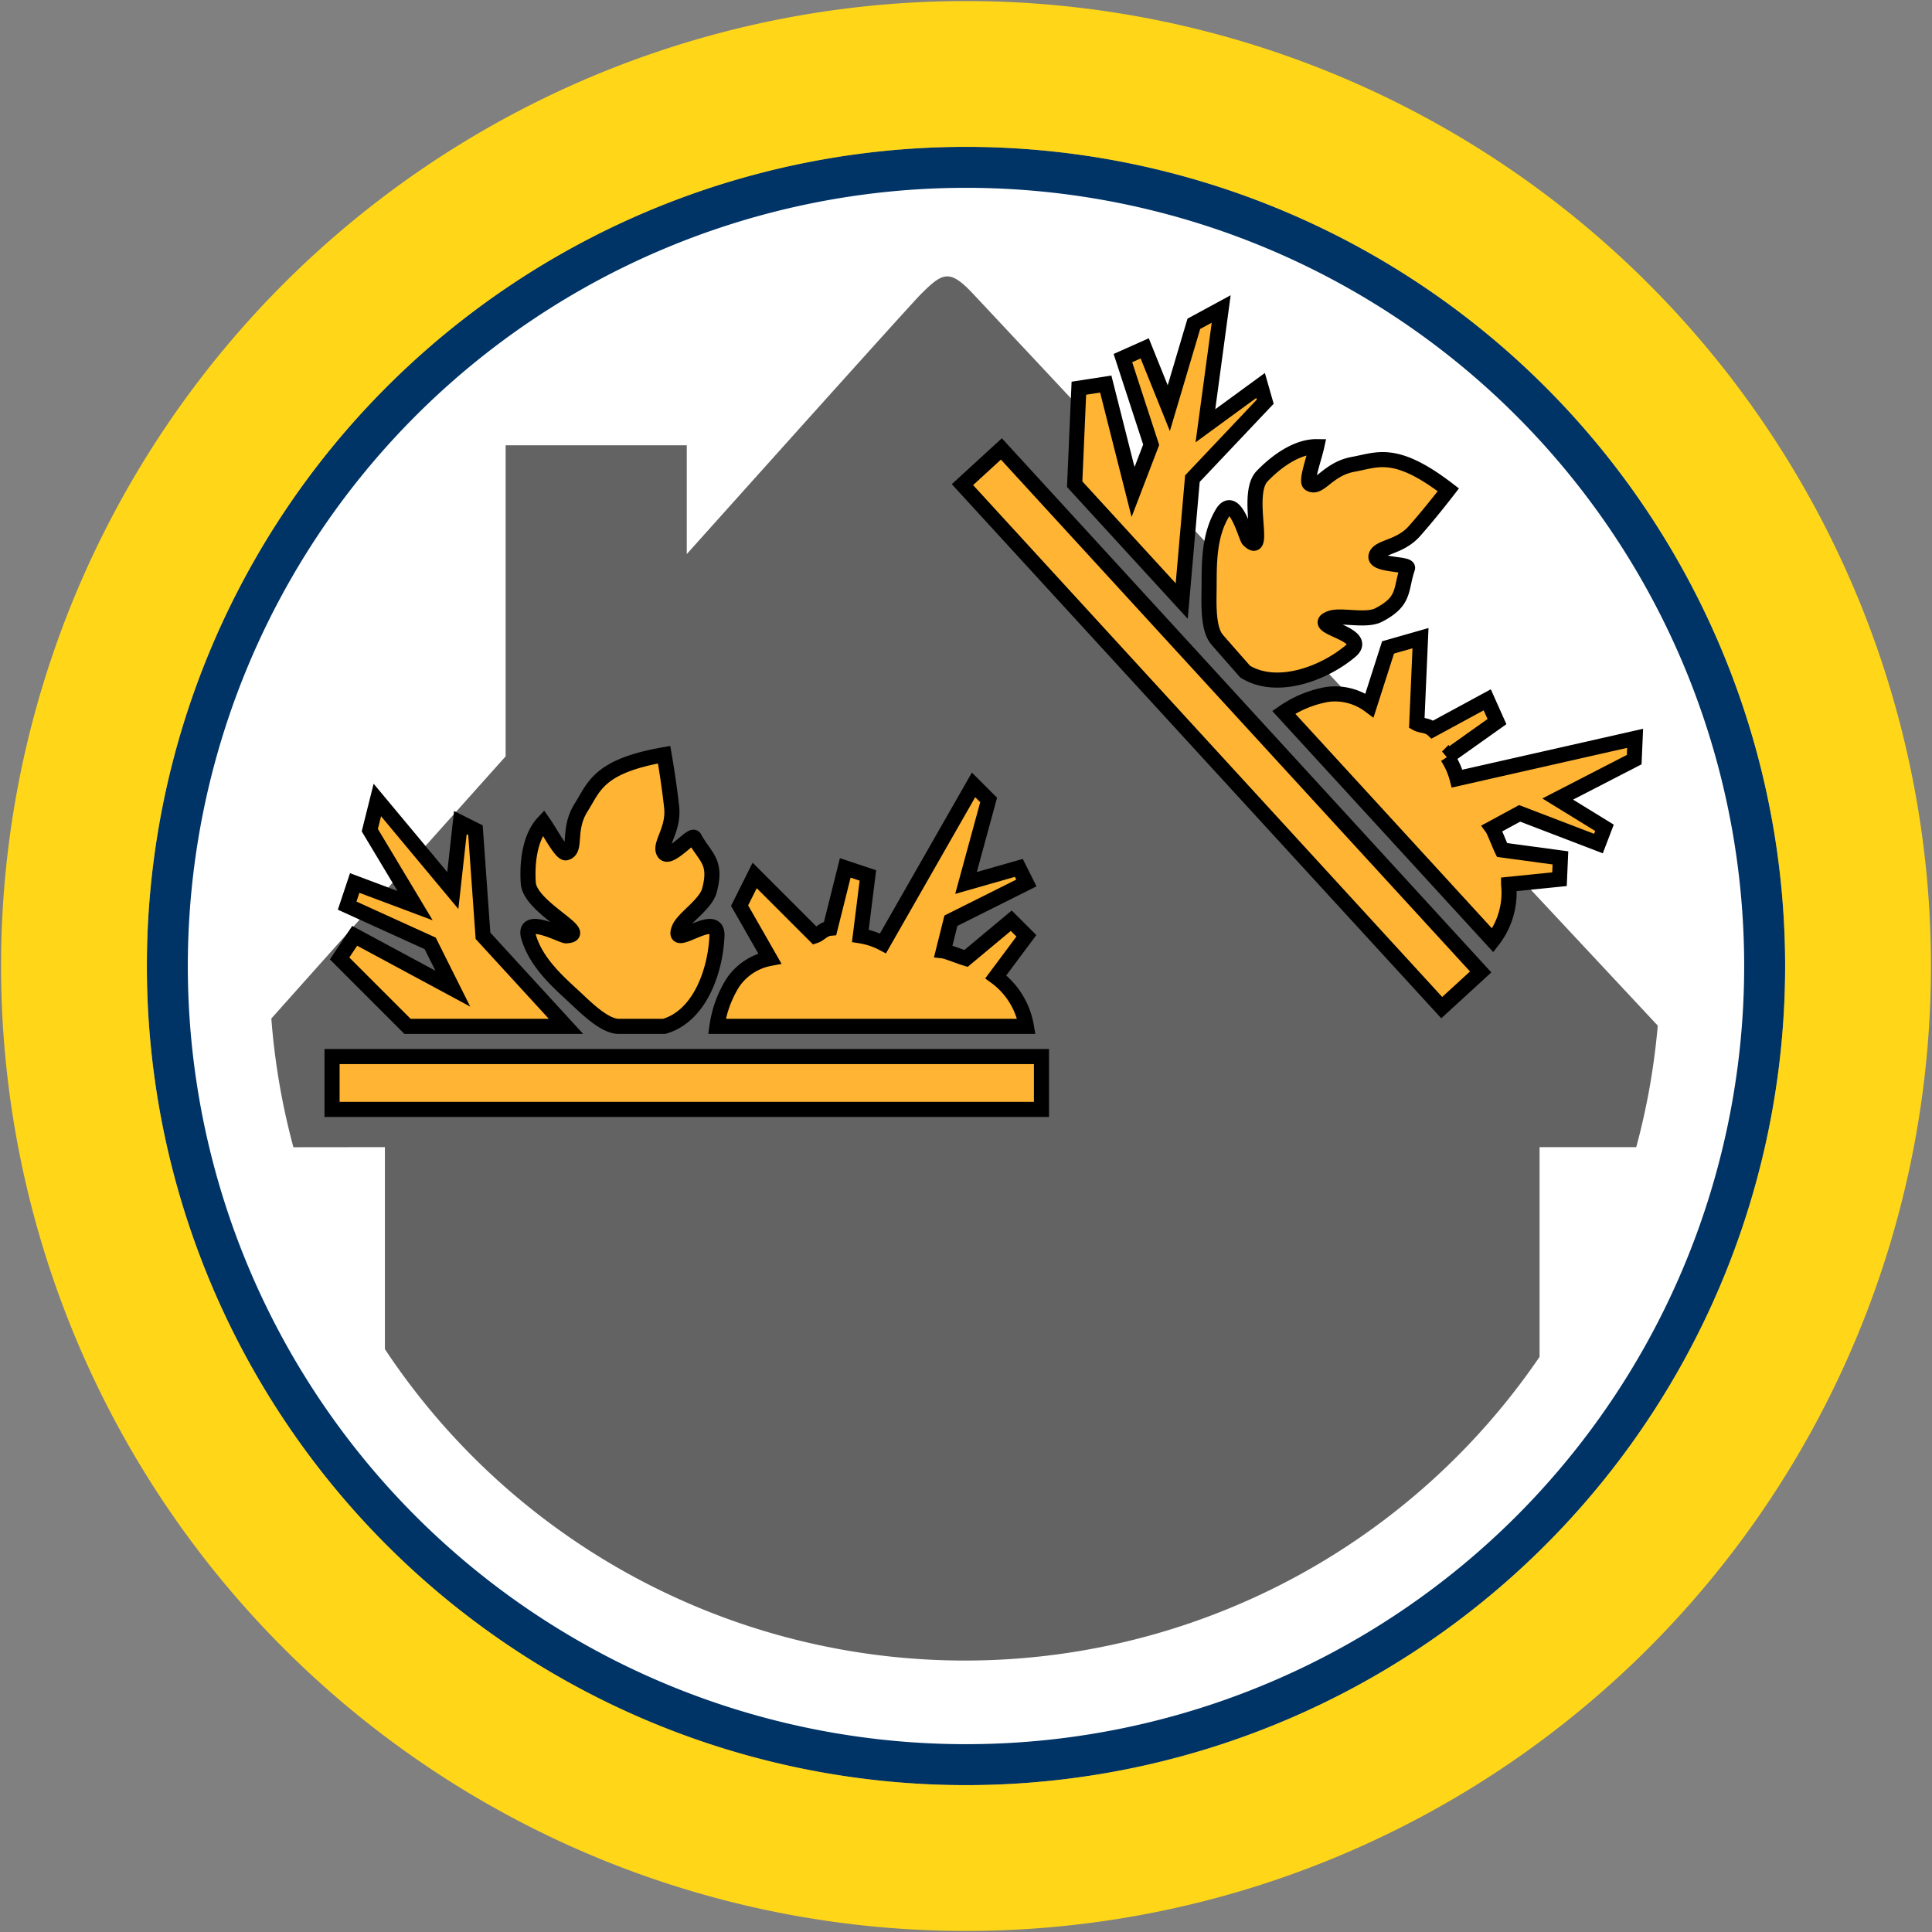 <svg id="Bands" xmlns="http://www.w3.org/2000/svg" width="256" height="256" viewBox="0 0 256 256">
  <rect x="0" y="0" width="256" height="256" fill="#808080" stroke="none"/>
  <defs>
    <style>
      .cls-1 {
        fill: #fff;
      }

      .cls-2 {
        fill: #036;
      }

      .cls-2, .cls-3, .cls-5, .cls-6 {
        fill-rule: evenodd;
      }

      .cls-3 {
        fill: #ffd718;
      }

      .cls-4 {
        fill: none;
      }

      .cls-5 {
        fill: #636363;
      }

      .cls-6 {
        fill: #ffb433;
        stroke: #000;
        stroke-width: 2px;
      }
    </style>
  </defs>
  <circle id="BG" class="cls-1" cx="128" cy="128" r="105.281"/>
  <path id="OuterBand" class="cls-2" d="M128,19.46A108.54,108.54,0,1,1,19.46,128,108.54,108.54,0,0,1,128,19.46Zm0,5.427A103.113,103.113,0,1,1,24.887,128,103.113,103.113,0,0,1,128,24.887Z"/>
  <path id="ColorBand_YELLOW" data-name="ColorBand YELLOW" class="cls-3" d="M128,0.14A127.86,127.86,0,1,1,.14,128,127.86,127.86,0,0,1,128,.14Zm0,19.32A108.54,108.54,0,1,1,19.46,128,108.54,108.54,0,0,1,128,19.46Z"/>
  <circle id="Ellipse_1_copy_2" data-name="Ellipse 1 copy 2" class="cls-4" cx="127.844" cy="127.844" r="92.187"/>
  <g id="Group_1_copy_6" data-name="Group 1 copy 6">
    <path id="House_copy_32" data-name="House copy 32" class="cls-5" d="M216.812,152H204v27.791a92.181,92.181,0,0,1-153-1.026V152c0.01,0-6.061.009-12.122,0.014a91.91,91.91,0,0,1-2.924-17.057C44.378,125.518,55.52,113.05,67,100.22V59H91V73.418C107.625,54.87,120.941,40.059,122,39c2.939-2.939,3.835-3.392,7,0,1.5,1.6,61.893,66.065,90.66,96.9A91.793,91.793,0,0,1,216.812,152Z"/>
    <g id="debris">
      <path id="Rectangle_1081_copy_8" data-name="Rectangle 1081 copy 8" class="cls-6" d="M44,147v-7h94v7H44Zm51-11a14.766,14.766,0,0,1,2.136-5.833A7.642,7.642,0,0,1,102,127l-4-7,2-4,8,8c0.624-.2,1.127-0.923,2-1l2-8,3,1-1,8a9.722,9.722,0,0,1,3,1l12-21,2,2-3,11,7-2,1,2-10,5-1,4c0.391,0.043,2.293.792,3,1l6-5,2,2-4.052,5.436A10.26,10.26,0,0,1,136,136H95Zm-7,0H82c-1.958,0-4.481-2.6-6-4-2.289-2.11-5.057-4.6-6-8-0.636-2.8,4.505.025,5,0,3.54-.175-4.772-3.679-5-7-0.164-2.391.1-5.972,2-8,0.918,1.31,2.386,4.163,3,4,1.489-.395.137-3.055,2-6,1.749-2.766,2.266-5.471,11-7,0.416,2.4.791,5.007,1,7,0.313,2.989-1.745,4.954-1,6s3.682-2.58,4-2c1.448,2.648,3.035,3.123,2,7-0.494,1.849-3.445,3.647-4,5-1.277,3.115,5.147-2.6,5,1C94.811,128.621,92.746,134.64,88,136Zm-34,0-9-9,2-3,13,7-3-6-11-5,1-3,8,3-6-10,1-4,10,12,1-9,2,1,1,14,11,12H54Z"/>
      <path id="Rectangle_1081_copy_9" data-name="Rectangle 1081 copy 9" class="cls-6" d="M127.53,64.215l5.161-4.729,63.506,69.3-5.161,4.729ZM170.1,94.385a14.775,14.775,0,0,1,5.744-2.366,7.641,7.641,0,0,1,5.621,1.447l2.459-7.678,4.3-1.228-0.494,11.3c0.573,0.322,1.443.208,2.089,0.8l7.249-3.93,1.29,2.887-6.574,4.667a9.68,9.68,0,0,1,1.289,2.888l23.59-5.341-0.123,2.826-10.137,5.22,6.2,3.81-0.8,2.088-10.442-4-3.625,1.965c0.232,0.317.965,2.226,1.289,2.888l7.74,1.046-0.123,2.825-6.745.686a10.26,10.26,0,0,1-2.1,7.421ZM165,89c-0.49-.546-3.109-3.522-3.687-4.2-1.323-1.444-1.111-5.06-1.1-7.126,0.01-3.113-.027-6.835,1.845-9.828,1.634-2.36,3.026,3.338,3.378,3.686,2.521,2.492-.512-6,1.783-8.415,1.652-1.736,4.469-3.962,7.249-3.93-0.345,1.562-1.456,4.572-.922,4.914,1.3,0.831,2.345-1.963,5.775-2.579,3.22-.579,5.564-2.026,12.592,3.381-1.491,1.931-3.156,3.966-4.485,5.466-1.992,2.25-4.831,2.06-5.1,3.316s4.39,0.972,4.177,1.6c-0.974,2.857-.252,4.347-3.81,6.2-1.7.885-5.017-.076-6.389,0.429-3.159,1.163,5.394,2.038,2.641,4.362C175.409,89.261,169.209,91.581,165,89ZM142.4,64.157l0.555-12.716,3.563-.552L150.136,65.2l2.4-6.265-3.745-11.488,2.887-1.289,3.193,7.925,3.32-11.18,3.624-1.965-2.091,15.48,7.311-5.343,0.614,2.15L158,63.422,156.584,79.64Z"/>
    </g>
  </g>
</svg>
